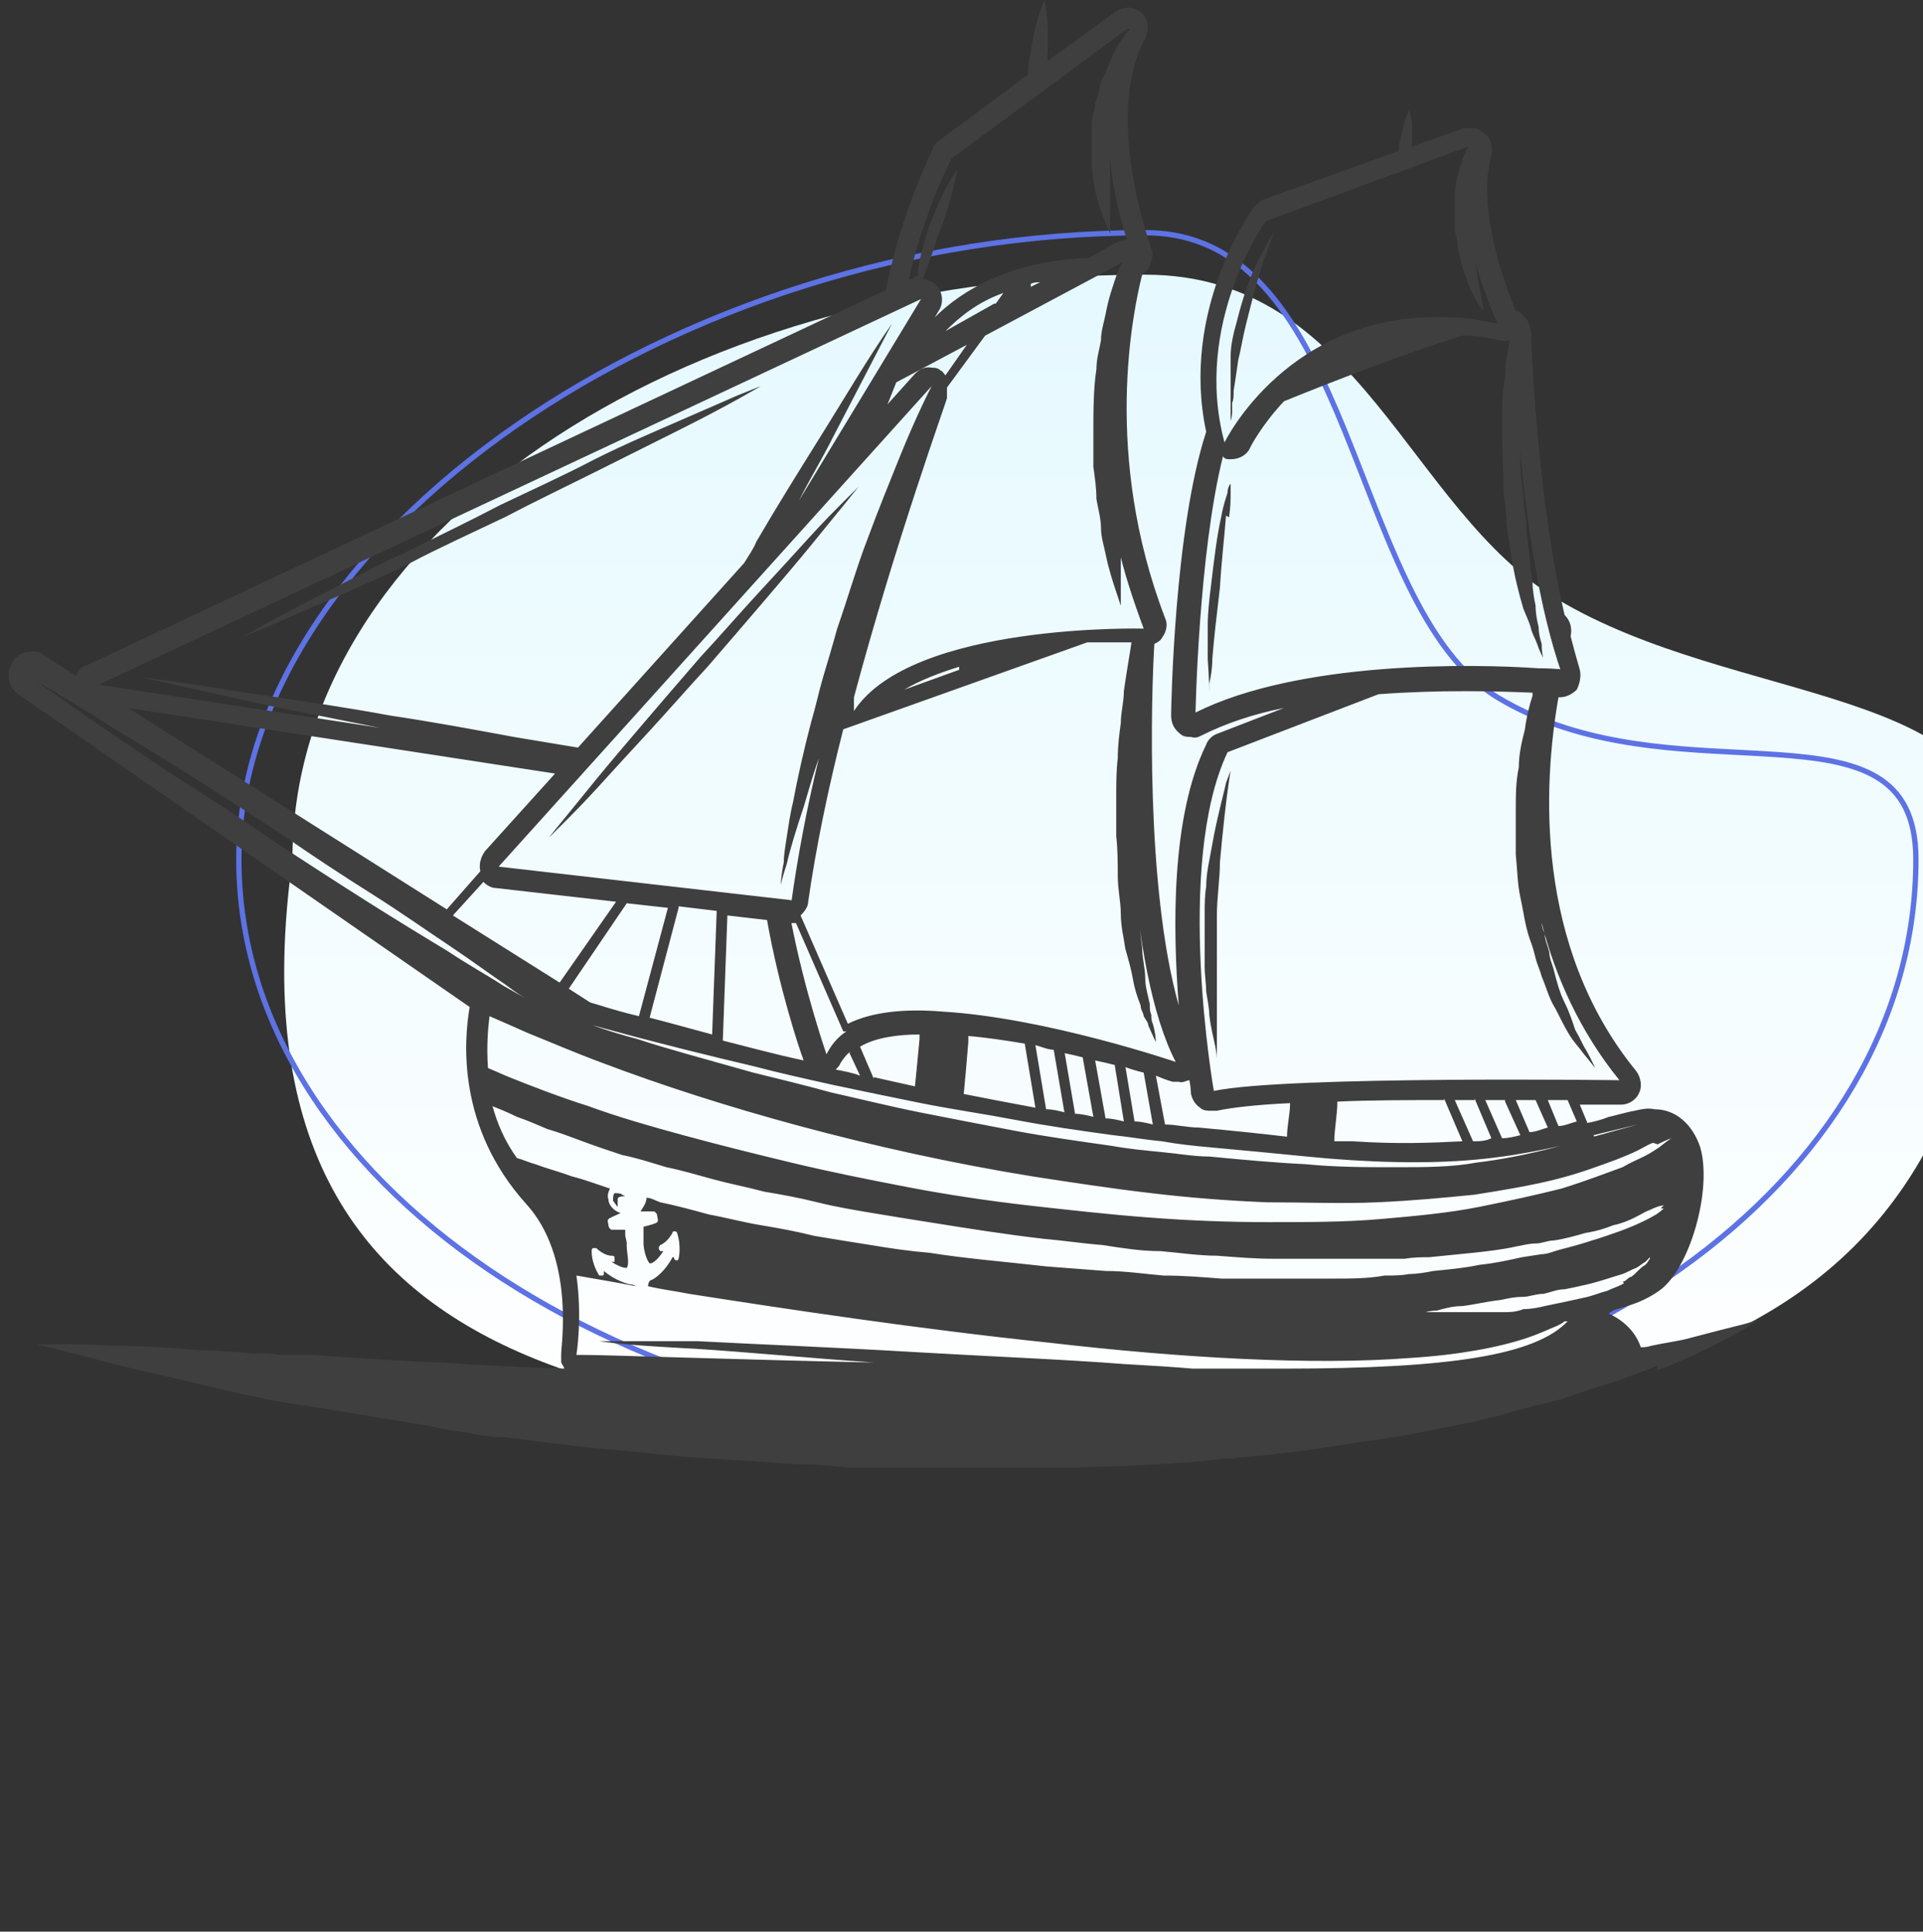 <svg width="868" height="872" viewBox="0 0 868 872" fill="none" xmlns="http://www.w3.org/2000/svg">
<rect x="0" y="0" width="868" height="872" fill="#333333" stroke="none"/>
<path d="M521.502 645.5C731.502 636 889.502 617.5 902.002 388C906.313 308.847 783.735 318.951 703.064 270.559C635.356 229.944 614.028 124 517.002 124C304.372 124 132.002 242.197 132.002 388C97.499 637.5 308.872 645.5 521.502 645.5Z" fill="url(#paint0_linear_51_2904)"/>
<path d="M864.788 388C864.788 460.422 824.8 525.767 758.198 573.051C691.593 620.337 598.429 649.507 492.324 649.507C386.217 649.507 290.031 620.336 220.405 573.037C150.774 525.734 107.809 460.388 107.809 388C107.809 315.65 156.9 244.933 232.751 192.239C308.57 139.568 410.928 105.059 516.996 105.059C540.836 105.059 558.416 115.447 572.489 131.766C586.603 148.134 597.155 170.433 606.847 194.153C609.842 201.484 612.757 208.955 615.669 216.42C622.151 233.035 628.622 249.62 635.943 264.559C646.557 286.219 659.079 304.691 676.312 315.029C711.09 335.891 750.998 337.934 784.977 339.673C790.714 339.967 796.283 340.252 801.629 340.618C820.238 341.89 836.03 344.123 847.174 350.829C852.709 354.16 857.091 358.593 860.101 364.584C863.117 370.589 864.788 378.224 864.788 388Z" stroke="#5D72E4" stroke-width="2.4"/>
<g clip-path="url(#clip0_51_2904)">
<path d="M287.717 541.384C287.717 542.073 287.717 543.45 287.717 544.139C287.717 543.45 287.717 542.073 287.717 541.384C287.717 541.384 288.405 541.384 289.094 541.384H287.717Z" fill="#3F3F3F"/>
<path d="M282.211 540.007C279.458 540.007 278.769 540.695 278.769 541.384C278.769 542.762 278.769 543.45 278.769 544.828C278.081 544.139 277.393 542.762 276.704 542.073C276.704 540.695 276.704 539.318 277.393 538.629C278.769 538.629 280.146 538.629 280.834 539.318L282.211 540.007Z" fill="#3F3F3F"/>
<path d="M307.677 193.549C296.664 199.059 284.274 205.258 270.508 212.146C256.742 219.034 242.287 225.921 227.832 233.498C213.378 240.386 198.235 247.274 185.157 254.162C171.391 261.049 158.313 266.56 147.3 271.381C136.287 276.203 126.651 280.335 120.456 283.091L110.131 287.223C110.131 287.223 113.573 285.157 119.768 281.713C125.962 278.269 134.91 273.448 145.923 267.937C156.936 262.427 169.326 255.539 183.092 249.34C196.858 242.452 211.313 235.564 225.767 227.988C240.222 221.1 255.365 214.212 268.443 207.324C282.209 200.436 295.287 194.926 306.3 190.105C317.313 185.283 326.949 181.151 333.144 178.395L343.469 174.263C343.469 174.263 340.027 176.329 333.832 179.773C327.638 183.217 318.69 188.038 307.677 193.549Z" fill="#3F3F3F"/>
<path d="M253.295 371.254C256.736 367.121 262.243 360.233 268.438 352.657C274.632 345.08 282.204 336.126 290.464 326.483C298.723 316.84 306.983 307.197 315.931 296.865C324.879 287.222 333.827 276.891 342.087 267.937C350.347 258.982 358.607 250.028 364.801 243.14C371.684 235.564 377.191 230.053 381.321 225.921C385.451 221.788 387.516 219.722 387.516 219.722L382.009 226.61C378.568 230.742 373.061 237.63 366.866 245.207C360.671 252.783 353.1 261.737 344.84 271.38C336.581 281.023 328.321 290.666 319.373 300.998C310.425 310.641 301.477 320.973 293.217 329.927C284.957 338.881 276.697 347.835 270.503 354.723C263.62 362.3 258.113 367.81 253.983 371.943C249.853 376.076 247.788 378.142 247.788 378.142C247.788 378.142 249.853 375.387 253.295 371.254V371.254Z" fill="#3F3F3F"/>
<path d="M550.651 389.163C550.651 396.74 549.274 405.005 549.274 413.27C549.274 417.403 549.274 421.536 549.274 425.668C549.274 429.801 549.274 433.934 549.274 437.378C549.274 441.511 549.274 444.954 549.274 448.398C549.274 451.842 549.274 455.286 549.274 458.041C549.274 460.796 549.274 464.24 549.274 466.307C549.274 469.062 549.274 471.128 549.274 472.506V478.016C549.274 478.016 549.274 475.95 548.586 472.506C547.897 469.062 546.521 464.24 545.832 458.041C545.832 455.286 545.144 451.842 544.456 447.71C544.456 444.266 543.767 440.133 543.767 436.689C543.767 432.556 543.767 428.424 543.767 424.98C543.767 420.847 543.767 416.714 543.767 412.582C543.767 408.449 543.767 404.316 544.456 400.183C544.456 396.051 545.144 391.918 545.832 388.474C547.209 380.898 548.586 373.321 549.962 367.811C551.339 361.612 552.716 356.79 553.404 353.346C554.78 349.902 555.469 347.836 555.469 347.836C555.469 347.836 554.092 356.101 552.715 368.499C552.027 374.698 551.339 381.586 550.651 389.163V389.163Z" fill="#3F3F3F"/>
<path d="M553.404 232.809C552.716 241.763 551.339 253.473 550.651 265.182C549.274 276.891 547.897 288.601 547.209 297.555C547.209 301.688 546.521 305.82 545.832 308.575C545.832 311.331 545.832 312.708 545.832 312.708C545.832 312.708 545.832 306.509 545.144 297.555C545.144 293.422 545.144 287.912 545.144 282.402C545.144 276.891 545.832 270.692 546.521 265.182C547.897 253.473 549.274 241.763 551.339 232.809C552.027 228.676 553.404 224.544 554.092 222.477C554.092 219.722 555.469 218.345 555.469 218.345C555.469 218.345 555.469 219.722 555.469 222.477C555.469 225.233 555.469 228.676 554.78 233.498L553.404 232.809Z" fill="#3F3F3F"/>
<path d="M570.612 117.093C569.235 121.225 567.858 125.358 566.482 130.868C565.105 135.69 563.728 141.2 562.352 146.71C560.975 152.221 560.287 157.042 558.91 162.552C558.222 167.374 557.534 172.195 556.845 176.328C556.845 178.394 556.845 180.461 556.157 181.838V185.971C556.157 188.037 555.469 190.104 555.469 190.104C555.469 190.104 555.469 188.726 555.469 185.971C555.469 183.216 555.469 179.772 555.469 175.639C555.469 173.573 555.469 171.507 555.469 168.752C555.469 166.685 555.469 163.93 555.469 161.175C555.469 155.665 556.845 150.154 558.222 145.333C560.975 134.312 564.417 123.981 568.547 116.404C570.611 112.96 571.988 109.516 573.365 107.45C574.741 105.383 575.43 104.006 575.43 104.006L574.053 107.45C573.365 109.516 571.988 112.96 570.612 117.093Z" fill="#3F3F3F"/>
<path d="M748.195 616.461C742 619.216 735.117 621.283 728.234 624.038C720.662 626.104 713.091 628.859 704.831 631.615C696.571 633.681 687.623 635.747 678.675 638.502C673.857 639.88 669.727 640.569 664.909 641.946C660.091 642.635 655.273 644.013 650.455 644.701C640.818 646.768 630.494 648.834 619.481 650.212C609.156 651.589 598.143 653.656 587.13 655.033C581.623 655.722 576.117 656.411 569.922 657.1C564.416 657.1 558.221 658.477 552.714 658.477C529.312 661.232 505.221 661.921 481.13 662.61C474.935 662.61 468.74 662.61 462.545 662.61C456.351 662.61 450.156 662.61 443.961 662.61C431.571 662.61 419.182 662.61 406.792 662.61H388.208C382.013 662.61 375.818 661.921 369.623 661.232C357.234 661.232 344.844 659.855 333.143 659.166C320.753 658.477 309.052 657.788 296.662 656.411C284.961 655.033 273.26 654.344 261.558 652.967C249.857 651.589 238.844 650.212 227.831 648.834C225.078 648.834 222.325 648.834 219.571 648.145C216.818 648.145 214.065 647.457 211.312 646.768C205.805 646.079 200.299 645.39 195.481 644.013C174.143 640.569 154.87 637.125 136.286 634.37C117.701 631.615 101.182 627.482 86.727 624.038C72.273 620.594 59.195 617.839 48.87 615.084C38.545 612.329 30.286 610.262 24.779 608.885C19.273 607.507 16.52 606.818 16.52 606.818C16.52 606.818 19.961 606.818 25.468 606.818C30.974 606.818 39.922 606.818 50.935 607.507C61.948 607.507 75.026 608.196 90.169 609.573C97.74 609.573 105.312 610.262 114.26 610.951C118.39 610.951 122.519 610.951 127.338 611.64H141.104C159.688 613.017 179.649 614.395 200.299 615.084C217.506 616.461 235.403 617.15 254.675 617.839C254.675 617.15 253.987 616.461 253.299 615.084C253.299 613.706 253.299 612.329 253.299 610.951C253.299 607.507 259.494 567.558 237.468 543.45C206.494 509.011 209.247 470.439 212 454.597L8.26 313.397C3.442 309.953 2.753 303.754 5.507 298.932C7.571 295.488 11.013 294.111 14.455 294.111C15.831 294.111 17.896 294.111 19.273 295.488L34.416 305.131C35.104 303.065 36.48 300.998 39.234 300.31L399.909 130.869C406.792 95.741 420.558 68.19 421.247 66.812C421.247 65.434 422.623 64.746 424 63.368L463.922 33.75C463.922 30.306 464.61 26.174 465.299 23.419C467.364 8.265 471.494 0 471.494 0C471.494 0 473.558 8.954 472.87 24.107C472.87 24.796 472.87 26.174 472.87 27.551L503.156 5.51C505.221 4.133 507.286 3.444 509.351 3.444C511.416 3.444 513.481 4.133 514.857 5.51C518.299 8.265 518.987 13.087 516.922 17.22C497.649 53.036 519.675 111.583 519.675 112.272C521.052 115.027 519.675 118.471 518.299 121.226C517.61 122.603 516.234 123.292 515.545 123.981C511.416 140.512 497.649 205.258 525.87 278.957C527.247 281.712 526.558 285.156 524.494 287.912C523.805 289.289 522.429 289.978 521.052 290.667C519.675 312.708 516.922 400.183 532.065 453.908C529.312 418.78 528.623 368.499 544.455 336.126C545.143 334.06 547.208 331.994 549.273 331.305L579.558 319.596C565.792 322.351 553.403 326.483 542.39 331.994C541.013 332.682 539.636 333.371 537.571 332.682C536.195 332.682 534.13 332.682 532.753 331.305C530 329.239 528.623 326.483 528.623 323.04C528.623 319.596 530 239.008 544.455 194.926C532.753 140.512 564.416 95.741 565.792 93.675C567.169 92.297 568.545 90.919 569.922 90.231L631.182 68.19C631.87 62.679 633.247 57.858 633.935 55.103C635.312 51.659 636 49.592 636 49.592C636 49.592 636.688 51.659 637.377 55.791C637.377 58.547 637.377 61.99 637.377 66.123L660.779 57.858C662.156 57.858 663.532 57.858 664.221 57.858C666.286 57.858 668.351 58.547 670.416 60.613C673.169 62.679 673.857 66.812 673.169 70.256C666.286 95.052 680.052 130.18 684.182 140.512C685.558 140.512 686.935 141.201 687.623 142.578C689.688 143.956 690.377 146.711 691.065 149.466C691.065 150.155 693.13 221.1 706.208 277.58C708.961 280.335 709.649 283.779 708.961 287.223C710.338 292.733 711.714 297.555 713.091 302.376C713.779 305.131 713.091 308.575 711.714 311.33C709.649 313.397 706.896 314.774 704.143 314.774C704.143 314.774 704.143 314.774 703.455 314.774C696.571 354.035 692.442 427.046 738.558 483.526C740.623 486.281 741.312 490.414 739.935 493.169C738.558 496.613 735.117 498.679 731.675 498.679C726.169 498.679 719.974 498.679 713.091 498.679L716.532 506.945C719.974 506.256 722.727 505.567 726.169 504.19C729.61 503.501 733.74 502.123 737.87 501.434C740.623 500.746 744.065 500.057 746.818 500.746C756.455 500.746 764.026 507.633 767.468 517.965C772.974 537.251 762.649 573.068 748.883 582.711C742 587.532 736.494 588.91 732.364 590.288C729.61 590.976 727.545 591.665 726.169 593.043C730.987 595.109 737.87 599.931 740.623 608.196C742 608.196 743.377 608.196 745.442 607.507C751.636 606.13 757.831 605.441 762.649 604.063C772.974 601.308 781.234 599.242 786.74 597.864C789.494 597.175 791.558 596.487 792.935 595.798H795C795 595.109 792.247 596.487 787.429 599.931C782.61 602.686 775.039 606.818 764.714 611.64C759.896 613.706 754.39 616.461 748.195 618.528V616.461ZM25.468 312.708C19.273 309.264 15.831 307.197 15.831 307.197L24.779 313.397C30.974 317.529 39.234 323.728 49.558 330.616C59.883 337.504 71.585 345.769 84.662 354.035C97.74 362.3 111.506 371.254 125.273 380.897C139.039 389.852 152.805 398.806 165.883 407.071C178.961 415.336 191.351 422.913 201.675 429.112C212 436 220.948 440.821 227.143 444.954C233.338 448.398 236.779 450.464 236.779 450.464C236.779 450.464 233.338 448.398 227.831 444.265C221.636 440.133 213.377 433.934 203.052 427.046C192.727 420.158 181.026 411.893 167.948 403.627C154.87 395.362 141.104 386.408 127.338 376.765C113.571 367.81 99.805 358.856 86.727 350.591C73.649 342.325 61.26 334.749 50.935 328.55C40.61 321.662 31.662 316.84 25.468 312.708V312.708ZM384.078 474.572C382.013 475.949 380.636 478.016 379.26 480.082C379.26 480.771 377.883 482.149 377.195 482.837C380.636 483.526 384.766 484.215 388.208 485.592L383.39 475.261L384.078 474.572ZM394.403 486.281C400.597 487.659 406.792 489.036 412.987 490.414C413.675 483.526 414.364 476.638 415.052 469.062V466.995C405.416 466.995 395.091 468.373 388.208 472.506L394.403 486.97V486.281ZM380.636 465.618L359.299 416.714C358.61 416.714 357.922 416.714 357.234 416.714C363.429 448.398 373.065 475.949 373.065 475.949C375.13 471.817 377.883 468.373 382.013 465.618H380.636ZM362.74 478.705C360.675 473.194 351.727 446.332 346.221 415.337L328.325 413.27L326.26 469.75C337.273 472.506 349.662 475.949 362.74 478.705ZM357.234 407.071C359.987 387.096 364.117 365.055 369.623 342.325C366.87 349.902 364.805 357.479 362.74 364.367C359.299 374.698 356.545 383.652 355.169 389.852C353.104 396.051 352.416 399.494 352.416 399.494C352.416 399.494 352.416 396.051 353.792 389.163C353.792 385.719 354.481 382.275 355.169 377.453C355.857 373.321 356.545 367.81 357.922 362.3C359.987 351.28 362.74 338.882 366.182 325.795C368.247 318.907 369.623 312.019 371.688 305.131C373.753 298.243 375.818 291.355 377.883 283.779C382.701 270.003 386.831 255.539 391.649 243.141C396.468 230.054 401.286 218.344 405.416 208.013C413.675 187.349 420.558 174.262 420.558 174.262L225.078 391.229L357.234 406.382V407.071ZM404.727 172.196C403.351 175.64 401.974 179.084 400.597 182.528L412.987 168.752C415.052 166.686 417.805 165.308 420.558 165.997C421.935 165.997 423.312 165.997 424.688 167.374C425.377 167.374 426.065 168.752 426.753 169.441L436.39 155.665L404.039 172.885L404.727 172.196ZM449.468 137.068L452.909 132.246C441.208 136.379 432.948 143.267 426.753 149.466L448.779 137.068H449.468ZM218.195 385.03L250.545 349.213L57.818 319.596L201.675 410.515L216.818 393.295C216.13 390.54 216.818 387.096 218.883 384.341L218.195 385.03ZM306.299 409.826L293.221 459.419C301.481 461.485 311.117 464.24 321.442 466.995L323.507 411.204L306.299 409.137V409.826ZM301.481 409.826L282.896 407.76L256.74 446.332L266.377 452.531C269.13 453.22 276.701 455.975 288.403 458.73L301.481 409.826V409.826ZM278.078 407.071L223.701 400.872C221.636 400.872 219.571 399.494 218.195 398.117L204.429 413.27L252.61 443.577L278.078 407.071V407.071ZM41.299 308.575L171.39 328.55C154.182 325.106 136.974 321.662 119.766 318.218C101.182 314.085 82.597 309.953 64.013 305.82C82.597 307.886 101.182 311.33 120.455 314.085C139.039 316.84 157.623 319.596 176.208 323.04C194.792 325.795 213.377 329.239 231.961 332.682L260.87 337.504L335.896 254.161C337.961 250.717 340.026 247.962 341.403 244.518C351.039 227.987 361.364 211.457 371.688 194.926C382.013 178.395 391.649 161.864 402.662 146.022C393.714 163.242 384.766 180.461 375.818 197.681C371 207.324 365.494 216.278 360.675 225.921L415.74 135.002L41.299 310.641V308.575ZM508.662 13.087L429.507 71.633C429.507 71.633 417.117 95.052 410.234 126.047H411.61C412.299 125.359 412.987 124.67 414.364 124.67C414.364 123.981 414.364 122.603 414.364 121.915C415.052 116.404 417.117 109.517 419.182 102.629C421.935 95.741 424.688 88.853 427.442 84.032C430.195 79.21 432.26 76.455 432.26 76.455C432.26 76.455 431.571 79.899 430.195 85.409C428.818 90.919 426.753 97.807 424 104.695C422.623 108.139 421.935 111.583 420.558 115.027C419.182 118.471 418.494 121.226 417.117 123.981C417.117 124.67 417.117 125.359 416.429 126.047C418.494 126.047 421.247 127.425 422.623 128.803C425.377 131.558 426.065 136.379 424 139.823L421.935 143.267C434.325 130.869 456.351 117.782 491.455 116.404L503.844 109.517C505.221 108.828 507.286 108.139 508.662 108.139C505.909 99.874 502.468 86.787 501.091 71.633C501.091 73.011 501.091 74.389 501.091 75.766C501.091 81.276 501.091 86.098 501.091 90.919C501.091 99.874 501.091 105.384 501.091 105.384C501.091 105.384 498.338 99.874 495.584 90.919C494.208 86.787 493.519 81.276 492.831 75.766C492.831 73.011 492.831 70.256 492.831 66.812C492.831 64.057 492.831 60.613 492.831 57.858C492.831 55.103 492.831 51.659 494.208 48.904C494.208 46.148 495.584 43.393 496.273 40.638C496.273 37.883 497.649 35.128 499.026 33.062C499.714 30.306 501.091 28.24 501.779 26.174C502.468 24.107 503.844 22.041 504.532 20.663C505.221 19.286 506.597 17.908 507.286 16.531C508.662 14.464 510.039 13.087 510.039 13.087H508.662ZM465.299 129.491L469.429 127.425C468.052 127.425 466.675 127.425 465.299 128.114V129.491ZM505.909 243.829C505.909 245.207 505.909 246.585 505.909 248.651C505.909 252.095 505.909 255.539 505.909 258.983C505.909 261.738 505.909 264.493 505.909 266.559C505.909 270.692 505.909 273.447 505.909 273.447C505.909 273.447 505.221 271.381 503.844 267.248C502.468 263.115 500.403 256.916 499.026 250.028C498.338 246.585 496.961 242.452 496.961 238.319C496.961 234.186 495.584 229.365 494.896 225.232C494.896 220.411 494.208 215.589 493.519 210.768C493.519 205.946 493.519 201.125 493.519 195.615C493.519 185.972 493.519 175.64 494.896 166.686C494.896 161.864 496.273 157.731 496.961 153.599C496.961 149.466 498.338 145.333 499.026 141.889C500.403 134.313 502.468 128.803 503.844 124.67C505.221 120.537 506.597 118.471 506.597 118.471L444.649 151.532L427.442 174.951C427.442 176.329 427.442 177.706 427.442 179.773C427.442 180.461 404.039 245.207 385.455 314.774C385.455 318.907 385.455 320.973 385.455 320.973C411.61 281.024 516.234 283.779 516.234 283.779C511.416 270.692 507.286 258.294 504.532 245.896L505.909 243.829ZM408.169 311.33L432.948 302.376V300.998C424 303.754 415.052 307.197 408.169 311.33ZM513.481 391.229C513.481 398.117 513.481 405.694 514.169 411.893C514.169 417.403 514.857 422.224 515.545 427.735C515.545 432.556 516.922 437.378 516.922 441.51C516.922 445.643 518.299 449.776 518.987 453.22C518.987 455.286 518.987 456.664 519.675 458.041C519.675 459.419 519.675 460.796 520.364 462.174C521.74 466.995 521.74 470.439 521.74 470.439C521.74 470.439 520.364 467.684 518.299 462.863C518.299 461.485 516.922 460.107 516.234 458.73C516.234 457.352 514.857 455.975 514.857 453.908C513.481 450.464 512.104 446.332 511.416 442.199C510.727 438.066 509.351 433.245 507.974 428.423C507.286 423.602 505.909 418.092 505.909 412.581C505.909 407.071 504.532 401.561 504.532 395.362C504.532 389.852 504.532 383.652 503.844 377.453C503.844 371.254 503.844 365.744 503.844 359.545C503.844 354.035 503.844 347.836 504.532 342.325C504.532 336.815 505.221 331.305 505.909 326.483C505.909 321.662 507.286 316.84 507.286 312.019C508.662 302.376 510.039 294.799 510.727 289.978C505.221 289.978 498.338 289.978 490.766 289.978L380.636 329.239C373.753 356.101 368.247 382.964 364.805 407.071C364.805 409.137 363.429 411.204 361.364 413.27L382.701 462.174C393.714 456.664 408.857 455.286 425.377 456.664C472.182 459.419 530.688 479.393 530.688 479.393C519.675 458.041 514.169 424.291 511.416 390.54L513.481 391.229ZM462.545 471.128C454.286 469.75 445.338 468.373 437.078 467.684C437.078 468.373 437.078 469.75 437.078 470.439C436.39 478.705 435.701 486.97 435.013 493.858C445.338 495.924 456.351 497.991 467.364 500.057L462.545 471.128V471.128ZM472.182 500.746C474.935 500.746 477.688 501.434 480.442 502.123L475.623 473.883C472.87 473.883 470.117 472.506 467.364 471.817L472.182 500.746V500.746ZM480.442 474.572L485.26 502.812C488.013 502.812 490.766 503.501 493.519 504.19L488.701 477.327C485.948 476.638 483.195 475.949 479.753 475.261L480.442 474.572ZM494.208 478.016L499.026 504.878C501.779 504.878 504.532 505.567 507.286 506.256L503.156 480.771C500.403 480.082 497.649 479.393 494.208 478.705V478.016ZM507.974 481.46L512.104 506.256C514.857 506.256 517.61 506.945 520.364 507.633L516.234 484.215C513.481 483.526 510.727 482.837 507.286 481.46H507.974ZM537.571 493.858C537.571 493.858 537.571 491.103 536.883 487.659C535.506 487.659 534.13 489.036 532.065 488.348C531.377 488.348 530.688 488.348 529.312 488.348C529.312 488.348 526.558 487.659 521.74 485.592L525.87 507.633C530.688 507.633 536.195 509.011 541.013 509.011C556.156 510.389 569.234 511.766 580.935 513.144C580.935 508.322 582.312 502.812 582.312 497.991C567.169 498.679 555.468 500.057 549.273 501.434C548.584 501.434 547.896 501.434 546.519 501.434C545.143 501.434 543.078 501.434 541.701 500.057C539.636 498.679 538.26 496.613 537.571 493.858V493.858ZM664.909 106.761C664.909 108.139 664.909 109.517 664.909 110.205C664.909 112.272 664.909 115.027 665.597 117.093C666.286 121.226 666.974 125.359 667.662 128.803C669.039 135.69 669.727 140.512 669.727 140.512C669.727 140.512 666.286 136.379 663.532 130.18C662.156 126.736 660.779 122.603 659.403 118.471C659.403 116.404 658.026 113.649 658.026 111.583C658.026 109.517 657.338 106.761 656.649 104.006C656.649 99.185 656.649 94.363 656.649 89.542C656.649 87.475 656.649 84.72 657.338 82.654C657.338 80.588 658.026 78.521 658.714 77.144C658.714 75.077 660.091 73.7 660.091 72.322C660.091 70.945 661.468 69.567 661.468 68.878C662.156 66.812 662.844 66.123 662.844 66.123L571.299 99.874C571.299 99.874 538.26 146.022 552.714 199.747C552.714 199.747 581.623 139.823 654.584 143.267C661.468 143.267 668.351 144.645 675.922 146.022C675.922 146.022 667.662 128.114 662.844 106.761H664.909ZM704.831 303.754C694.506 274.136 689 234.875 686.247 203.88V208.701C686.247 213.523 686.935 217.656 687.623 222.477C687.623 227.299 688.312 232.12 689 236.253C689 241.074 689.688 245.207 690.377 250.028C690.377 254.161 691.065 258.294 691.753 262.427C691.753 266.559 692.442 270.003 693.13 273.447C693.13 276.891 693.818 280.335 694.506 283.09C694.506 285.845 695.195 288.6 695.883 290.667C695.883 294.799 696.571 296.866 696.571 296.866C696.571 296.866 695.195 294.799 693.818 290.667C693.13 288.6 691.753 286.534 691.065 283.779C690.377 281.024 689 278.269 687.623 274.825C685.558 267.937 683.494 259.671 682.117 250.717C681.429 246.585 680.74 241.763 680.052 236.942C680.052 232.12 679.364 227.299 678.675 222.477C678.675 212.834 677.987 203.191 677.987 194.237C677.987 185.283 677.987 177.017 679.364 170.13C679.364 163.242 680.74 157.731 681.429 153.599C680.052 153.599 678.675 154.288 677.987 153.599C677.987 153.599 677.299 153.599 676.61 153.599C671.104 152.221 665.597 151.532 660.091 151.532C635.312 159.109 601.584 172.196 579.558 181.15C569.234 192.171 564.416 201.814 564.416 201.814C563.039 205.258 559.597 207.324 555.468 207.324C554.091 207.324 552.714 207.324 552.026 205.946C541.013 250.028 539.636 321.662 539.636 321.662C586.442 298.243 664.909 299.621 694.506 301.687C702.078 301.687 706.896 302.376 706.896 302.376L704.831 303.754ZM730.987 487.659C713.091 465.618 702.078 440.822 695.883 416.714C695.883 418.092 696.571 420.158 697.26 421.536C697.26 424.291 698.636 427.046 699.325 429.801C699.325 432.556 700.701 435.311 701.39 438.066C702.766 443.577 704.143 448.398 706.208 452.531C708.273 456.664 709.649 460.796 711.026 464.929C713.091 468.373 714.468 471.817 715.844 473.883C718.597 478.705 719.974 482.149 719.974 482.149C719.974 482.149 717.909 479.393 714.468 475.261C713.091 473.194 710.338 470.439 708.273 466.995C706.208 463.551 704.143 459.419 702.078 455.286C699.325 451.153 697.948 445.643 695.883 440.822C695.195 438.066 693.818 435.311 693.13 432.556C692.442 429.801 691.753 427.046 690.377 423.602C688.312 417.403 687.623 411.204 686.247 405.005C684.87 398.806 684.87 391.918 684.182 385.719C684.182 378.831 684.182 372.632 684.182 365.744C684.182 359.545 684.182 352.657 685.558 346.458C685.558 340.259 686.935 334.749 688.312 329.239C689 323.728 690.377 318.218 691.753 314.085C691.753 314.085 691.753 313.397 691.753 312.708C675.922 312.019 649.766 311.33 622.234 313.397L554.091 339.57C530 390.54 547.896 492.48 547.896 492.48C580.247 485.592 732.364 487.659 732.364 487.659H730.987ZM693.13 496.613C690.377 496.613 686.935 496.613 684.182 496.613L690.377 511.077C693.13 511.077 695.883 509.7 698.636 509.011L693.13 496.613V496.613ZM703.455 508.322C706.208 508.322 708.961 506.945 711.714 506.256L707.584 496.613C704.831 496.613 701.39 496.613 698.636 496.613L703.455 508.322V508.322ZM679.364 496.613C676.61 496.613 673.169 496.613 670.416 496.613L677.987 513.833C680.74 513.833 683.494 513.144 686.247 512.455L679.364 497.302V496.613ZM665.597 496.613C662.844 496.613 659.403 496.613 656.649 496.613L664.909 515.21C667.662 515.21 670.416 515.21 673.169 513.833L665.597 495.924V496.613ZM651.831 496.613C635.312 496.613 618.792 496.613 603.649 497.302C603.649 503.501 602.273 509.7 602.273 515.21C605.026 515.21 607.779 515.21 610.532 515.21C631.182 516.588 646.325 515.899 660.091 515.21L651.831 495.924V496.613ZM719.974 513.833C706.896 516.588 689 521.409 666.286 523.476C644.26 525.542 617.416 524.853 589.883 522.098C576.117 520.72 561.662 519.343 546.519 517.965C538.948 517.276 532.065 516.588 524.494 515.21C516.922 514.521 509.351 513.144 502.468 512.455C487.325 510.389 472.87 508.322 458.416 505.567C443.961 502.812 429.507 500.746 415.74 497.991C401.974 495.235 388.896 492.48 375.818 489.725C363.429 486.97 351.039 484.215 340.714 481.46C296.662 471.128 267.753 462.863 267.753 462.863C267.753 462.863 274.636 465.618 287.714 469.062C300.104 473.194 318 478.016 340.026 484.215C351.039 486.97 362.74 489.725 375.13 493.169C387.519 495.924 401.286 499.368 415.052 502.123C428.818 504.878 443.273 507.634 457.727 510.389C472.182 513.144 487.325 515.21 501.779 517.276C509.351 518.654 516.922 519.343 523.805 520.032C531.377 520.72 538.948 522.098 545.831 522.098C560.286 523.476 574.74 524.853 589.195 525.542C602.961 526.919 616.727 526.919 629.805 526.919C642.883 526.919 655.273 526.919 666.286 524.853C689 522.098 706.896 516.588 719.286 513.144C731.675 509.7 739.247 507.633 739.247 507.633L719.286 512.455L719.974 513.833ZM746.13 515.899C744.065 516.588 742 517.965 739.247 519.343C736.494 520.72 733.052 522.098 729.61 523.476C722.039 526.231 713.091 529.675 702.078 532.43C691.065 535.185 678.675 537.251 665.597 539.318C651.831 540.695 637.377 542.073 621.545 542.761C605.714 543.45 589.195 542.761 571.987 542.761C554.779 542.073 536.883 540.695 519.675 538.629C501.779 536.562 483.883 533.807 465.987 531.052C393.714 519.343 323.506 499.368 272.571 480.082C259.494 475.261 248.481 470.439 238.156 466.306C231.961 463.551 225.766 460.796 220.948 458.73C220.26 464.24 219.571 472.506 220.26 482.149C223.701 483.526 226.455 484.904 229.896 486.281C240.221 490.414 252.61 495.235 265.688 499.368C278.766 504.19 293.221 508.322 308.364 512.455C323.507 516.588 340.026 520.72 357.234 524.853C374.442 528.986 391.649 532.43 409.545 535.874C427.442 539.318 446.026 542.073 463.922 544.139C482.507 546.205 500.403 548.272 518.987 549.649C536.883 551.027 554.779 551.716 572.675 551.716C589.883 551.716 607.091 551.716 622.922 550.338C638.753 548.961 653.896 547.583 667.662 544.828C681.429 542.073 693.818 539.318 704.831 536.562C715.844 533.119 724.792 529.675 732.364 526.919C735.805 524.853 739.247 523.476 742 522.098C744.753 520.72 746.818 519.343 748.883 517.965C752.325 515.21 754.39 513.833 754.39 513.833C754.39 513.833 752.325 514.521 748.195 516.588L746.13 515.899ZM749.571 545.517C750.26 544.828 750.948 544.139 750.948 544.139C750.948 544.139 748.883 544.139 744.753 546.205C742.688 546.894 740.623 548.272 737.87 549.649C735.117 551.027 731.675 552.404 728.234 553.093C724.792 554.471 720.662 555.848 715.844 556.537C711.026 557.915 706.208 559.292 701.39 559.981C698.636 559.981 695.883 561.359 693.13 561.359C690.377 561.359 687.623 562.047 684.182 562.736C677.987 564.114 671.792 564.803 665.597 565.491C658.714 566.18 651.831 566.869 644.948 567.558C641.507 567.558 638.065 567.558 633.935 568.246C630.494 568.246 626.364 568.246 622.922 568.246C615.351 568.246 607.779 568.246 599.519 568.246C591.26 568.246 583.688 568.246 574.74 568.246C566.481 568.246 558.221 567.558 549.273 566.869C541.013 566.869 532.065 565.491 523.805 564.803C514.857 564.803 506.597 563.425 497.649 562.047C488.701 561.359 479.753 559.981 471.494 559.292C453.597 557.226 436.39 554.471 419.182 551.716C410.234 550.338 401.974 548.961 393.714 547.583C385.455 546.205 377.195 544.828 368.935 542.761C360.675 540.695 353.104 539.318 344.844 537.94C337.273 535.874 329.701 534.496 322.13 532.43C314.558 530.363 307.675 528.297 300.792 526.919C293.909 524.853 287.714 522.787 280.831 521.409C274.636 519.343 268.442 517.277 262.935 515.21C257.429 513.144 251.922 511.077 247.104 509.7C242.286 507.634 237.468 505.567 233.338 504.19C229.208 502.123 225.766 500.746 222.325 499.368C224.39 506.945 227.831 515.21 233.338 522.787C236.091 523.476 238.844 524.853 241.597 525.542C247.104 527.608 252.61 528.986 258.117 531.052C263.623 532.43 269.13 534.496 275.325 536.562C274.636 537.94 273.948 540.006 274.636 541.384C274.636 544.139 277.39 546.894 280.143 547.583C277.39 548.961 275.325 549.649 274.636 550.338C273.948 551.027 274.636 552.404 274.636 553.093C274.636 553.093 274.636 554.471 276.013 555.16C276.701 555.16 279.455 555.16 282.208 555.16C282.208 555.848 282.208 556.537 282.208 557.226C282.208 558.604 282.896 559.981 282.896 561.359C282.896 561.359 282.896 562.047 282.896 562.736C282.896 565.491 284.273 570.313 282.896 572.379C280.831 572.379 278.078 571.002 276.013 569.624H277.39C277.39 568.935 277.39 568.246 277.39 567.558C277.39 567.558 277.39 566.869 276.013 566.869C272.571 566.869 269.13 563.425 269.13 563.425C269.13 563.425 268.442 563.425 267.753 563.425C267.753 563.425 267.065 563.425 267.065 564.803C267.065 571.002 270.507 575.823 270.507 575.823C270.507 575.823 271.195 575.823 271.883 575.823C271.883 575.823 272.571 575.823 272.571 575.134V573.757C277.39 577.889 283.584 579.956 285.649 579.956C285.649 579.956 285.649 579.956 287.026 580.645C276.701 578.578 267.753 577.201 260.182 575.823C262.935 595.109 260.182 611.64 260.182 611.64C260.182 611.64 260.182 611.64 262.247 611.64C273.948 611.64 330.39 613.706 394.403 615.084C364.805 613.017 335.896 610.262 313.87 608.885C300.792 608.196 289.779 607.507 282.208 606.818C274.636 606.13 270.507 605.441 270.507 605.441C270.507 605.441 274.636 605.441 282.896 605.441C287.026 605.441 291.156 605.441 296.662 605.441C302.169 605.441 308.364 605.441 314.558 605.441C340.714 606.818 375.818 608.196 410.922 610.262C446.026 612.329 481.13 613.706 507.286 615.773C519.675 616.461 530.688 617.15 538.26 617.839C554.091 617.839 568.545 617.839 579.558 617.839C655.273 617.839 693.13 611.64 707.584 596.487H706.208C705.519 597.175 704.143 597.864 702.766 598.553C699.325 599.931 695.195 601.997 689 604.063C676.61 608.196 658.714 611.64 636.688 613.017C592.636 616.461 532.753 613.017 473.558 606.13C414.364 599.931 355.169 590.976 311.117 584.089C304.234 582.711 298.039 582.022 292.532 580.645C292.532 579.267 293.221 577.889 293.909 577.889C295.974 577.201 300.792 573.068 303.545 567.558H304.234C304.234 568.935 304.922 568.935 305.61 568.935C305.61 568.935 306.299 568.935 306.299 568.246C306.299 568.246 307.675 562.736 305.61 556.537C305.61 556.537 305.61 555.848 304.234 555.848C304.234 555.848 303.545 555.848 303.545 556.537C303.545 556.537 301.481 560.67 298.039 562.047C298.039 562.047 297.351 562.736 297.351 563.425C297.351 563.425 297.351 564.114 298.039 564.803H299.416C298.039 566.869 295.974 569.624 293.909 570.313C293.909 570.313 293.909 570.313 293.221 570.313C291.844 568.935 290.468 564.114 290.468 561.359V559.981C290.468 558.604 290.468 557.226 290.468 555.848C290.468 555.848 290.468 554.471 290.468 553.782C293.221 553.093 295.974 552.404 296.662 551.716C297.351 551.027 296.662 549.649 296.662 548.961C296.662 548.961 296.662 547.583 295.286 546.894C294.597 546.894 291.844 546.894 289.091 546.894C290.468 544.828 291.844 542.761 291.844 540.695C293.909 540.695 295.974 542.073 298.039 542.761C304.922 544.139 312.494 546.205 320.065 548.272C327.636 549.649 335.208 551.716 343.468 553.093C351.727 554.471 359.299 555.848 367.558 557.915C375.818 559.292 384.078 560.67 393.026 562.047C401.286 563.425 410.234 564.803 419.182 565.491C436.39 568.246 454.286 569.624 472.182 571.69C481.13 572.379 490.078 573.068 499.026 573.757C507.974 573.757 516.922 575.134 525.182 575.823C534.13 575.823 542.39 576.512 551.338 577.201C560.286 577.201 568.545 577.201 576.805 577.201C585.065 577.201 593.325 577.201 601.584 577.201C609.844 577.201 617.416 577.201 624.987 575.823C629.117 575.823 632.558 575.823 636 575.134C639.442 575.134 643.571 574.446 647.013 573.757C653.896 573.068 661.468 572.379 667.662 571.002C674.545 570.313 680.74 568.935 686.935 567.558L695.883 566.18C698.636 566.18 701.39 564.803 704.143 564.114C709.649 562.736 714.468 561.359 718.597 559.981C723.416 558.604 726.857 557.226 730.987 555.848C738.558 553.093 744.065 550.338 747.506 548.272C749.571 546.894 750.26 546.205 750.948 545.517H749.571ZM732.364 578.578C733.74 578.578 734.429 577.201 735.805 576.512C736.494 576.512 737.87 575.134 738.558 574.446C739.935 573.068 741.312 571.69 742.688 571.002C744.065 569.624 744.065 568.935 744.753 568.246C744.753 567.558 744.753 566.869 744.753 566.869C744.753 566.869 744.753 566.869 744.753 567.558C744.753 567.558 743.377 568.935 742.688 569.624C741.312 570.313 739.935 571.69 738.558 572.379C736.494 573.068 734.429 574.446 732.364 575.134C727.545 576.512 722.039 578.578 715.844 579.956C713.091 580.645 709.649 581.333 706.208 582.022C702.766 582.022 700.013 583.4 696.571 584.089C693.13 584.089 690.377 585.466 686.935 585.466C683.494 585.466 680.74 586.155 677.299 586.844C671.104 587.532 665.597 588.91 660.091 589.599C655.273 589.599 651.143 590.976 648.39 591.665C645.636 591.665 643.571 592.354 643.571 592.354C643.571 592.354 644.948 592.354 648.39 592.354C651.143 592.354 655.273 592.354 660.779 592.354C663.532 592.354 666.286 592.354 669.039 592.354C671.792 592.354 675.234 592.354 677.987 592.354C681.429 592.354 684.182 592.354 687.623 590.976C691.065 590.976 694.506 590.288 697.26 589.599C704.143 588.221 710.338 586.844 716.532 585.466C719.286 584.777 722.727 583.4 725.481 582.711C728.234 581.333 730.987 580.645 733.052 579.267L732.364 578.578Z" fill="#3F3F3F"/>
</g>
<defs>
<linearGradient id="paint0_linear_51_2904" x1="132" y1="124" x2="132" y2="652" gradientUnits="userSpaceOnUse">
<stop stop-color="#E5F9FF"/>
<stop offset="1" stop-color="white"/>
</linearGradient>
<clipPath id="clip0_51_2904">
<rect width="795" height="872" fill="white" transform="matrix(-1 0 0 1 795 0)"/>
</clipPath>
</defs>
</svg>
